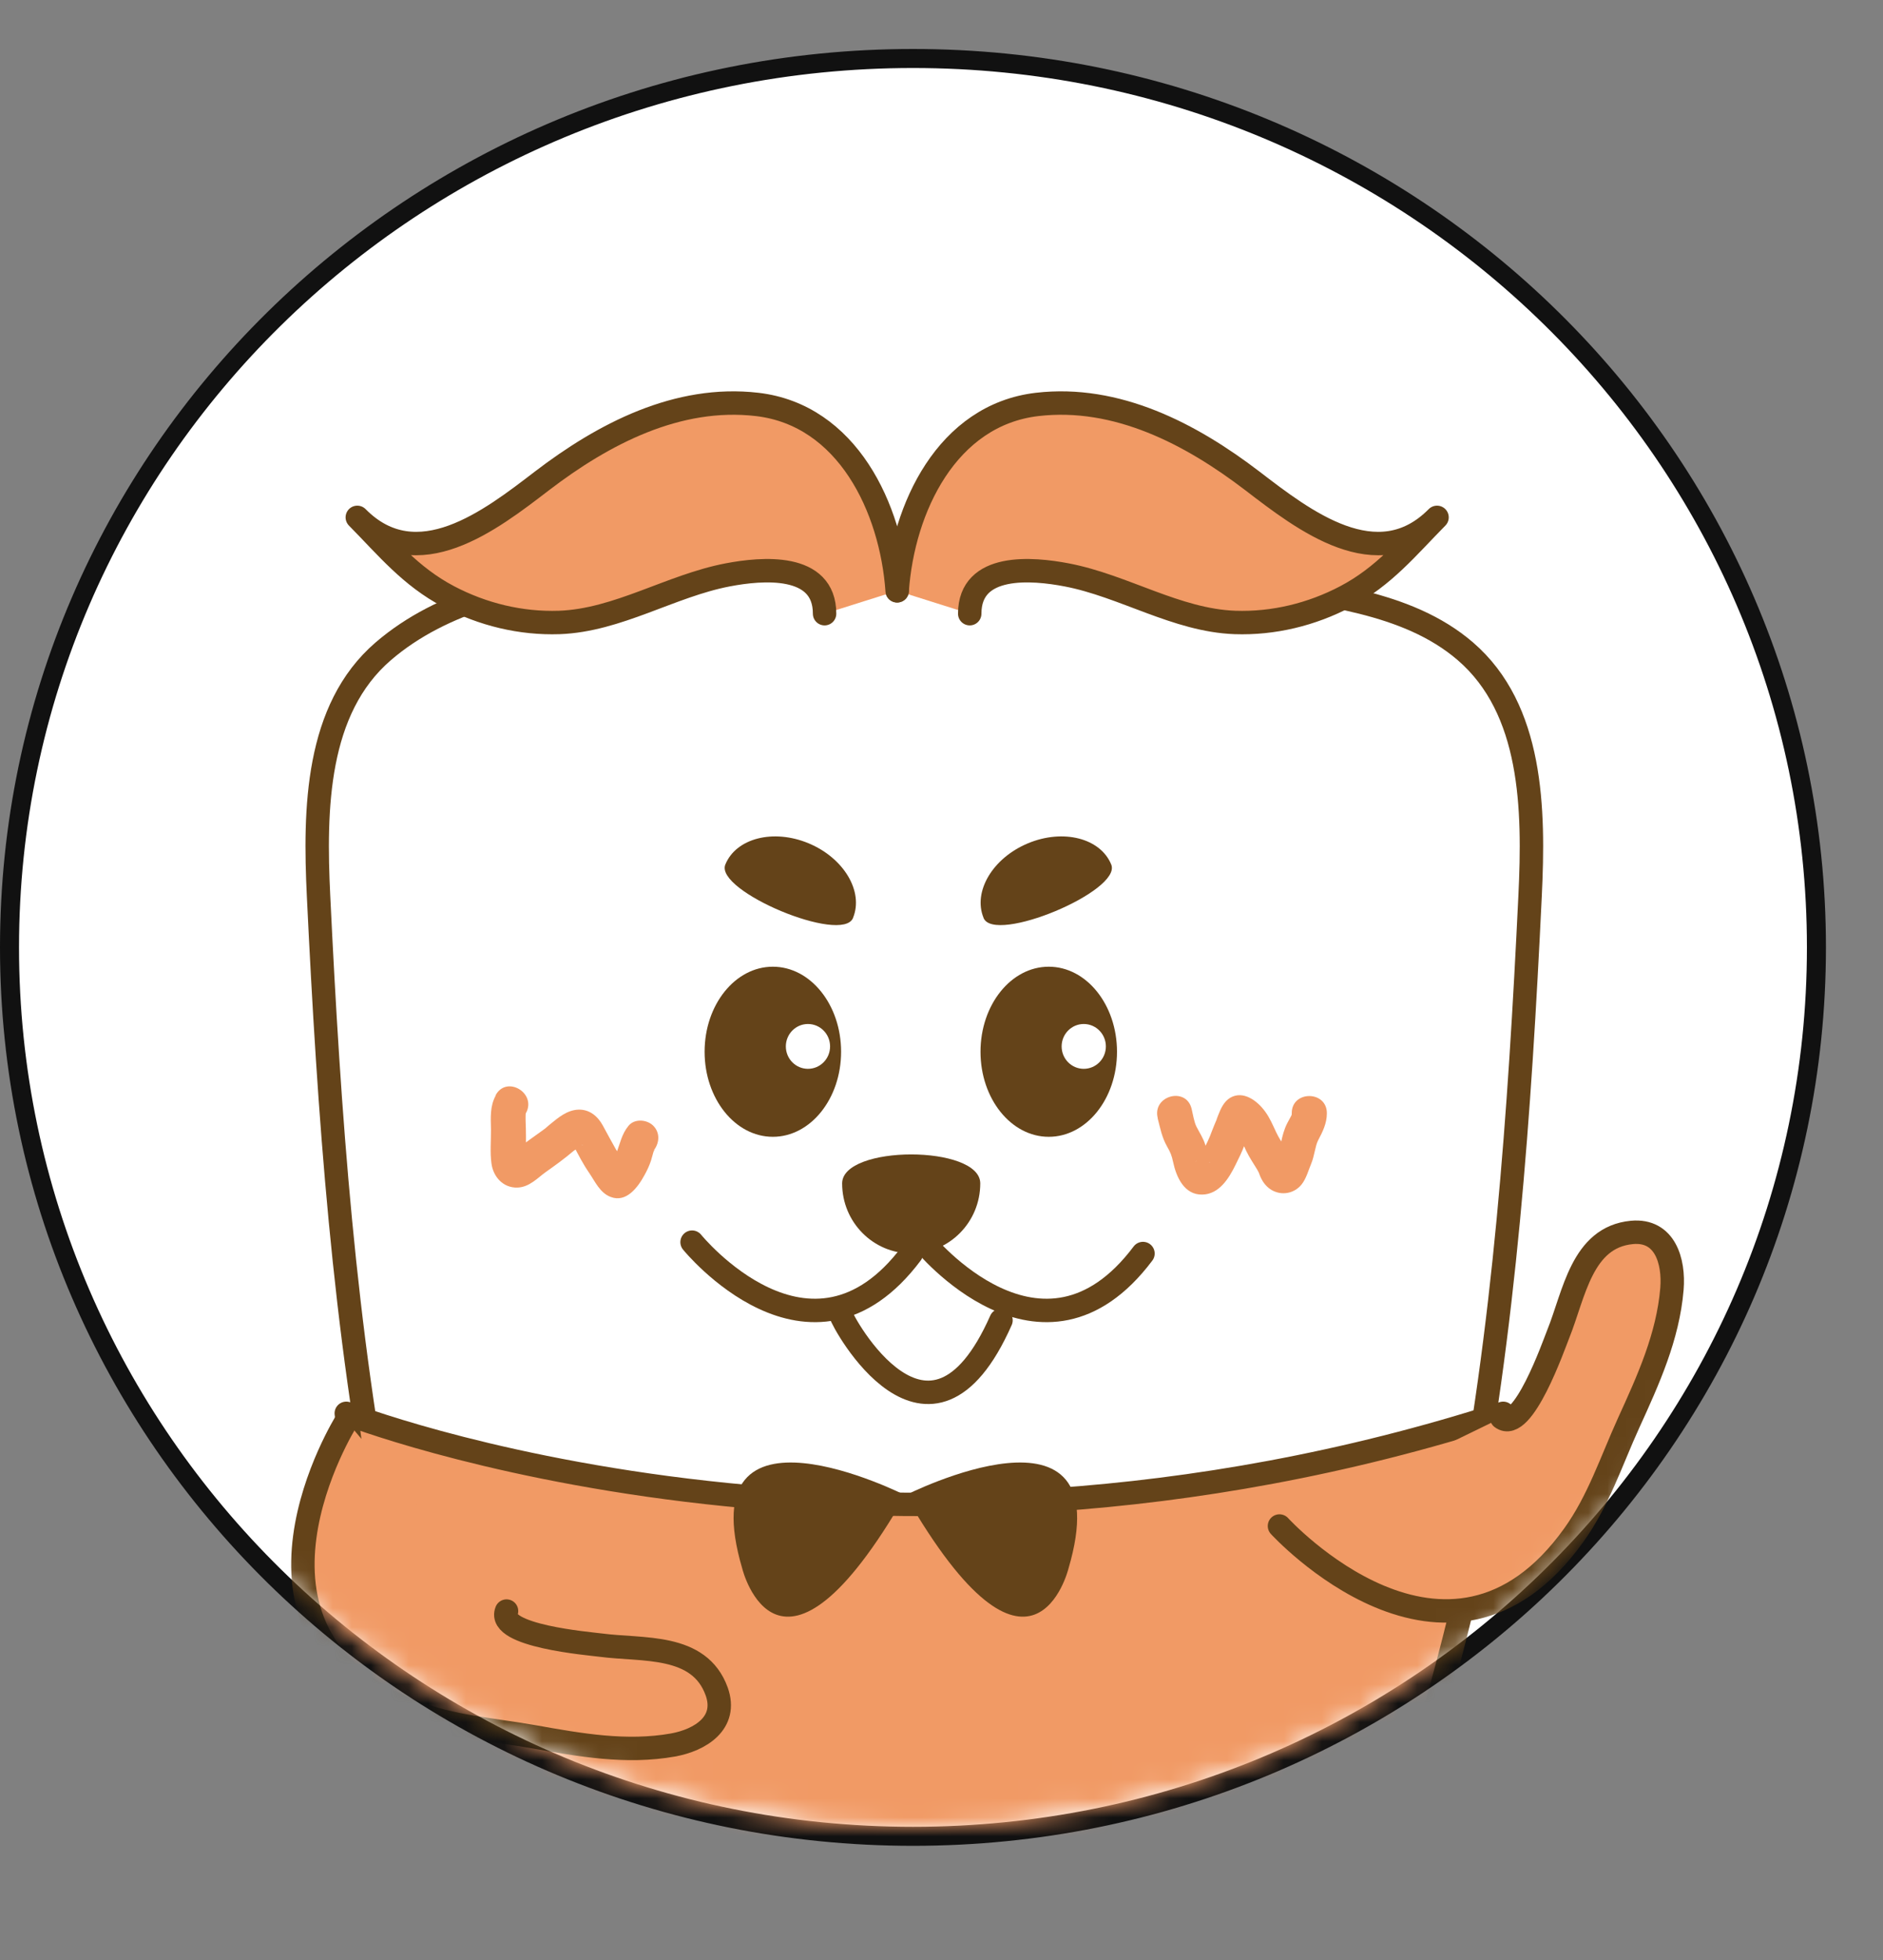 <svg width="99" height="103" viewBox="0 0 99 103" fill="none" xmlns="http://www.w3.org/2000/svg">
<rect x="0" y="0" width="99" height="103" fill="#808080" stroke="none"/>
<path d="M95.5 49.787C95.5 75.578 74.241 96.5 48 96.5C21.759 96.5 0.5 75.578 0.5 49.787C0.5 23.996 21.759 3.074 48 3.074C74.241 3.074 95.5 23.996 95.5 49.787Z" fill="white" stroke="#111111"/>
<mask id="mask0_3658_8183" style="mask-type:alpha" maskUnits="userSpaceOnUse" x="0" y="1" width="96" height="95">
<path d="M95.5 48.787C95.5 74.578 74.241 95.5 48 95.5C21.759 95.5 0.5 74.578 0.5 48.787C0.5 22.996 21.759 2.074 48 2.074C74.241 2.074 95.5 22.996 95.5 48.787Z" fill="white" stroke="#111111"/>
</mask>
<g mask="url(#mask0_3658_8183)">
<g clip-path="url(#clip0_3658_8183)">
<path d="M65.626 30.51C69.454 31.277 73.94 31.557 77.042 34.225C80.581 37.274 80.667 42.504 80.445 47.086C79.898 58.456 79.116 69.851 76.901 81.029C75.596 87.611 73.762 94.194 70.242 99.967C68.623 102.616 66.592 105.135 63.835 106.668C58.296 109.748 50.449 109.236 44.369 108.869C40.682 108.644 36.676 108.513 33.358 106.668C30.601 105.135 28.57 102.616 26.952 99.967C23.431 94.194 21.598 87.611 20.293 81.029C18.077 69.851 17.296 58.456 16.748 47.086C16.526 42.504 16.613 37.267 20.151 34.225C23.296 31.52 27.598 30.629 31.58 30.099C39.304 29.07 47.316 28.553 55.176 29.108C58.684 29.357 62.179 29.812 65.632 30.51H65.626Z" fill="white" stroke="#644319" stroke-width="1.231" stroke-miterlimit="10"/>
<path d="M51.538 62.19C51.538 60.158 44.276 60.158 44.276 62.19C44.276 64.222 45.901 65.868 47.907 65.868C49.914 65.868 51.538 64.222 51.538 62.19Z" fill="#644319"/>
<path d="M51.711 48.239C52.277 49.629 58.991 46.824 58.425 45.434C57.859 44.044 55.896 43.545 54.043 44.318C52.191 45.091 51.145 46.849 51.711 48.233V48.239Z" fill="#644319"/>
<path d="M44.849 48.239C44.282 49.629 37.568 46.824 38.134 45.434C38.7 44.044 40.664 43.545 42.516 44.318C44.369 45.091 45.415 46.849 44.849 48.233V48.239Z" fill="#644319"/>
<path d="M18.206 74.271C18.206 74.271 45.649 85.043 79.03 74.271C79.03 74.271 75.319 95.092 71.614 98.682C71.614 98.682 52.326 105.147 25.622 98.682C25.622 98.682 20.428 92.218 18.206 74.271Z" fill="#F19A65" stroke="#644319" stroke-width="1.231" stroke-linecap="round" stroke-linejoin="round"/>
<path d="M55.139 59.74C57.12 59.74 58.727 57.739 58.727 55.271C58.727 52.802 57.12 50.801 55.139 50.801C53.157 50.801 51.551 52.802 51.551 55.271C51.551 57.739 53.157 59.74 55.139 59.74Z" fill="#644319"/>
<path d="M40.633 59.74C42.614 59.74 44.221 57.739 44.221 55.271C44.221 52.802 42.614 50.801 40.633 50.801C38.651 50.801 37.045 52.802 37.045 55.271C37.045 57.739 38.651 59.74 40.633 59.74Z" fill="#644319"/>
<path d="M26.066 57.565C25.752 58.138 25.801 58.724 25.813 59.348C25.819 59.94 25.758 60.551 25.838 61.137C25.93 61.847 26.459 62.433 27.204 62.408C27.838 62.39 28.287 61.879 28.694 61.592C29.198 61.236 29.697 60.875 30.164 60.476C30.189 60.457 30.626 60.171 30.626 60.152C30.638 60.276 29.986 60.002 30.035 59.983L30.011 59.946C30.035 59.977 30.054 60.015 30.072 60.046C30.103 60.102 30.134 60.164 30.164 60.22C30.41 60.694 30.669 61.193 30.971 61.629C31.291 62.097 31.543 62.689 32.109 62.901C32.934 63.219 33.543 62.383 33.888 61.748C34.023 61.505 34.14 61.255 34.226 60.993C34.269 60.856 34.3 60.719 34.343 60.582C34.355 60.538 34.368 60.489 34.386 60.445C34.325 60.607 34.485 60.32 34.349 60.482C34.669 60.096 34.725 59.541 34.349 59.161C34.023 58.83 33.365 58.768 33.045 59.161C32.688 59.597 32.608 60.065 32.417 60.576C32.478 60.401 32.398 60.607 32.374 60.644C32.318 60.757 32.257 60.862 32.195 60.968C32.146 61.056 32.084 61.131 32.035 61.218C32.078 61.156 32.066 61.162 31.998 61.243C32.078 61.193 32.078 61.193 31.998 61.243H32.928C32.755 61.149 33.02 61.405 32.891 61.205C32.835 61.124 32.792 61.043 32.743 60.956C32.626 60.757 32.484 60.576 32.368 60.376C32.134 59.965 31.912 59.547 31.684 59.13C31.414 58.643 30.977 58.288 30.398 58.313C29.82 58.338 29.358 58.724 28.933 59.073C28.86 59.136 28.78 59.198 28.706 59.267C28.613 59.342 28.613 59.348 28.687 59.285C28.638 59.323 28.583 59.36 28.534 59.398C28.312 59.56 28.084 59.722 27.857 59.884C27.616 60.058 27.376 60.233 27.155 60.432C27.136 60.451 26.952 60.626 27.026 60.538C26.909 60.601 26.915 60.601 27.05 60.557C27.266 60.464 27.456 60.551 27.629 60.813C27.666 60.925 27.672 60.931 27.641 60.825C27.653 60.931 27.653 60.95 27.653 60.881C27.653 60.775 27.653 60.663 27.653 60.557C27.653 60.283 27.653 60.015 27.653 59.74C27.653 59.466 27.647 59.198 27.635 58.93C27.635 58.824 27.629 58.718 27.635 58.606C27.641 58.487 27.641 58.462 27.635 58.544C27.666 58.431 27.672 58.413 27.653 58.494C28.226 57.44 26.638 56.493 26.059 57.552L26.066 57.565Z" fill="#F19A65"/>
<path d="M60.862 58.755C60.998 59.279 61.09 59.778 61.361 60.251C61.539 60.563 61.601 60.713 61.675 61.056C61.841 61.847 62.259 62.795 63.207 62.776C64.093 62.764 64.61 61.928 64.961 61.211C65.121 60.887 65.287 60.557 65.416 60.214C65.503 59.99 65.583 59.771 65.669 59.553C65.718 59.441 65.755 59.329 65.798 59.21C65.823 59.148 65.823 59.148 65.798 59.198C65.86 59.098 65.86 59.086 65.798 59.16L65.146 59.435C65.084 59.435 65.029 59.435 64.973 59.404C64.906 59.373 64.906 59.379 64.98 59.416L64.906 59.36C64.943 59.397 64.98 59.435 65.01 59.472C64.924 59.373 64.998 59.453 65.035 59.516C65.072 59.578 65.109 59.641 65.146 59.703C65.287 59.952 65.398 60.22 65.521 60.482C65.7 60.856 65.94 61.193 66.149 61.548C66.038 61.355 66.155 61.567 66.18 61.617C66.223 61.735 66.278 61.885 66.346 61.997C66.463 62.215 66.641 62.408 66.85 62.533C67.38 62.845 68.038 62.726 68.426 62.252C68.678 61.941 68.789 61.504 68.943 61.137C69.109 60.738 69.146 60.227 69.3 59.927C69.54 59.472 69.761 59.036 69.761 58.5C69.761 57.297 67.909 57.297 67.915 58.5C67.915 58.599 67.903 58.612 67.884 58.643C67.817 58.774 67.743 58.899 67.675 59.03C67.509 59.36 67.423 59.69 67.349 60.052C67.281 60.37 67.152 60.607 67.035 60.912C67.01 60.981 66.986 61.049 66.955 61.124C66.912 61.236 66.974 61.093 66.974 61.093L66.937 61.162L67.971 61.13C67.971 61.13 67.86 60.912 67.903 61.012C67.946 61.112 67.878 60.95 67.872 60.925C67.835 60.825 67.798 60.725 67.749 60.632C67.688 60.507 67.614 60.395 67.546 60.276C67.386 60.021 67.226 59.778 67.097 59.503C66.918 59.123 66.758 58.737 66.506 58.4C66.112 57.858 65.367 57.284 64.678 57.689C64.346 57.889 64.18 58.263 64.044 58.612C64.026 58.656 63.921 58.936 63.983 58.793C63.896 59.005 63.804 59.204 63.724 59.422C63.589 59.803 63.41 60.177 63.213 60.532C63.164 60.619 63.115 60.713 63.059 60.8C63.029 60.85 62.998 60.894 62.967 60.943C63.066 60.806 62.992 60.912 62.967 60.943C62.955 60.956 62.869 61.043 62.869 61.043C62.869 60.999 63.072 60.925 63.072 60.925C63.133 60.906 63.201 60.906 63.269 60.912C63.379 60.925 63.712 61.168 63.552 61.031C63.663 61.124 63.638 61.137 63.589 61.062C63.619 61.174 63.478 60.894 63.589 61.062C63.552 60.956 63.521 60.85 63.496 60.738C63.453 60.551 63.429 60.364 63.373 60.177C63.269 59.821 63.072 59.535 62.906 59.21C62.782 58.967 62.721 58.568 62.647 58.257C62.352 57.091 60.573 57.583 60.868 58.755H60.862Z" fill="#F19A65"/>
<path d="M42.479 56.168C43.122 56.168 43.642 55.641 43.642 54.99C43.642 54.34 43.122 53.812 42.479 53.812C41.837 53.812 41.316 54.34 41.316 54.99C41.316 55.641 41.837 56.168 42.479 56.168Z" fill="white"/>
<path d="M56.979 56.168C57.621 56.168 58.142 55.641 58.142 54.99C58.142 54.34 57.621 53.812 56.979 53.812C56.337 53.812 55.816 54.34 55.816 54.99C55.816 55.641 56.337 56.168 56.979 56.168Z" fill="white"/>
<path d="M36.386 65.276C36.386 65.276 42.608 72.937 47.913 65.874" stroke="#644319" stroke-width="1.231" stroke-miterlimit="10" stroke-linecap="round"/>
<path d="M48.566 65.276C48.566 65.276 54.788 72.937 60.093 65.874" stroke="#644319" stroke-width="1.231" stroke-miterlimit="10" stroke-linecap="round"/>
<path d="M44.215 69.091C44.27 69.421 48.855 77.905 52.628 69.384" stroke="#644319" stroke-width="1.231" stroke-miterlimit="10" stroke-linecap="round"/>
<path d="M47.169 31.047C47.477 26.689 49.791 21.808 54.529 21.253C58.714 20.767 62.604 22.793 65.847 25.274C68.549 27.344 72.42 30.355 75.553 27.188C74.002 28.759 72.765 30.292 70.746 31.352C68.955 32.293 66.955 32.779 64.93 32.711C61.853 32.599 59.084 30.785 56.08 30.211C54.289 29.868 50.984 29.569 50.984 32.25" fill="#F19A65"/>
<path d="M47.169 31.047C47.477 26.689 49.791 21.808 54.529 21.253C58.714 20.767 62.604 22.793 65.847 25.274C68.549 27.344 72.42 30.355 75.553 27.188C74.002 28.759 72.765 30.292 70.746 31.352C68.955 32.293 66.955 32.779 64.93 32.711C61.853 32.599 59.084 30.785 56.08 30.211C54.289 29.868 50.984 29.569 50.984 32.25" stroke="#644319" stroke-width="1.231" stroke-linecap="round" stroke-linejoin="round"/>
<path d="M47.169 31.047C46.861 26.689 44.547 21.808 39.808 21.253C35.623 20.767 31.734 22.793 28.49 25.274C25.789 27.344 21.918 30.355 18.785 27.188C20.336 28.759 21.573 30.292 23.591 31.352C25.382 32.293 27.383 32.779 29.407 32.711C32.484 32.599 35.254 30.785 38.257 30.211C40.048 29.868 43.353 29.569 43.353 32.25" fill="#F19A65"/>
<path d="M47.169 31.047C46.861 26.689 44.547 21.808 39.808 21.253C35.623 20.767 31.734 22.793 28.49 25.274C25.789 27.344 21.918 30.355 18.785 27.188C20.336 28.759 21.573 30.292 23.591 31.352C25.382 32.293 27.383 32.779 29.407 32.711C32.484 32.599 35.254 30.785 38.257 30.211C40.048 29.868 43.353 29.569 43.353 32.25" stroke="#644319" stroke-width="1.231" stroke-linecap="round" stroke-linejoin="round"/>
<path d="M18.213 74.676C18.213 74.676 11.203 85.841 21.721 89.955C23.77 90.759 25.936 90.89 28.078 91.271C30.491 91.701 32.934 92.137 35.383 91.701C36.805 91.445 38.276 90.547 37.679 88.883C36.762 86.352 33.795 86.745 31.58 86.452C30.971 86.371 26.109 85.972 26.632 84.663" fill="#F19A65"/>
<path d="M18.213 74.676C18.213 74.676 11.203 85.841 21.721 89.955C23.77 90.759 25.936 90.89 28.078 91.271C30.491 91.701 32.934 92.137 35.383 91.701C36.805 91.445 38.276 90.547 37.679 88.883C36.762 86.352 33.795 86.745 31.58 86.452C30.971 86.371 26.109 85.972 26.632 84.663" stroke="#644319" stroke-width="1.231" stroke-miterlimit="10" stroke-linecap="round"/>
<path d="M67.269 80.193C67.269 80.193 76.137 89.912 82.747 80.667C84.04 78.866 84.717 76.777 85.627 74.776C86.655 72.52 87.695 70.244 87.904 67.732C88.022 66.28 87.541 64.603 85.8 64.765C83.153 65.014 82.766 68.025 81.922 70.113C81.689 70.693 80.064 75.344 78.95 74.502" fill="#F19A65"/>
<path d="M67.269 80.193C67.269 80.193 76.137 89.912 82.747 80.667C84.04 78.866 84.717 76.777 85.627 74.776C86.655 72.52 87.695 70.244 87.904 67.732C88.022 66.28 87.541 64.603 85.8 64.765C83.153 65.014 82.766 68.025 81.922 70.113C81.689 70.693 80.064 75.344 78.95 74.502" stroke="#644319" stroke-width="1.231" stroke-miterlimit="10" stroke-linecap="round"/>
<path d="M47.6 78.579C47.6 78.579 36.171 72.788 39.027 82.438C39.027 82.438 40.934 90.155 47.6 78.579Z" fill="#644319"/>
<path d="M47.6 78.579C47.6 78.579 59.028 72.788 56.173 82.438C56.173 82.438 54.265 90.155 47.6 78.579Z" fill="#644319"/>
</g>
</g>
<defs>
<clipPath id="clip0_3658_8183">
<rect width="73.846" height="96" fill="white" transform="translate(15 20)"/>
</clipPath>
</defs>
</svg>
